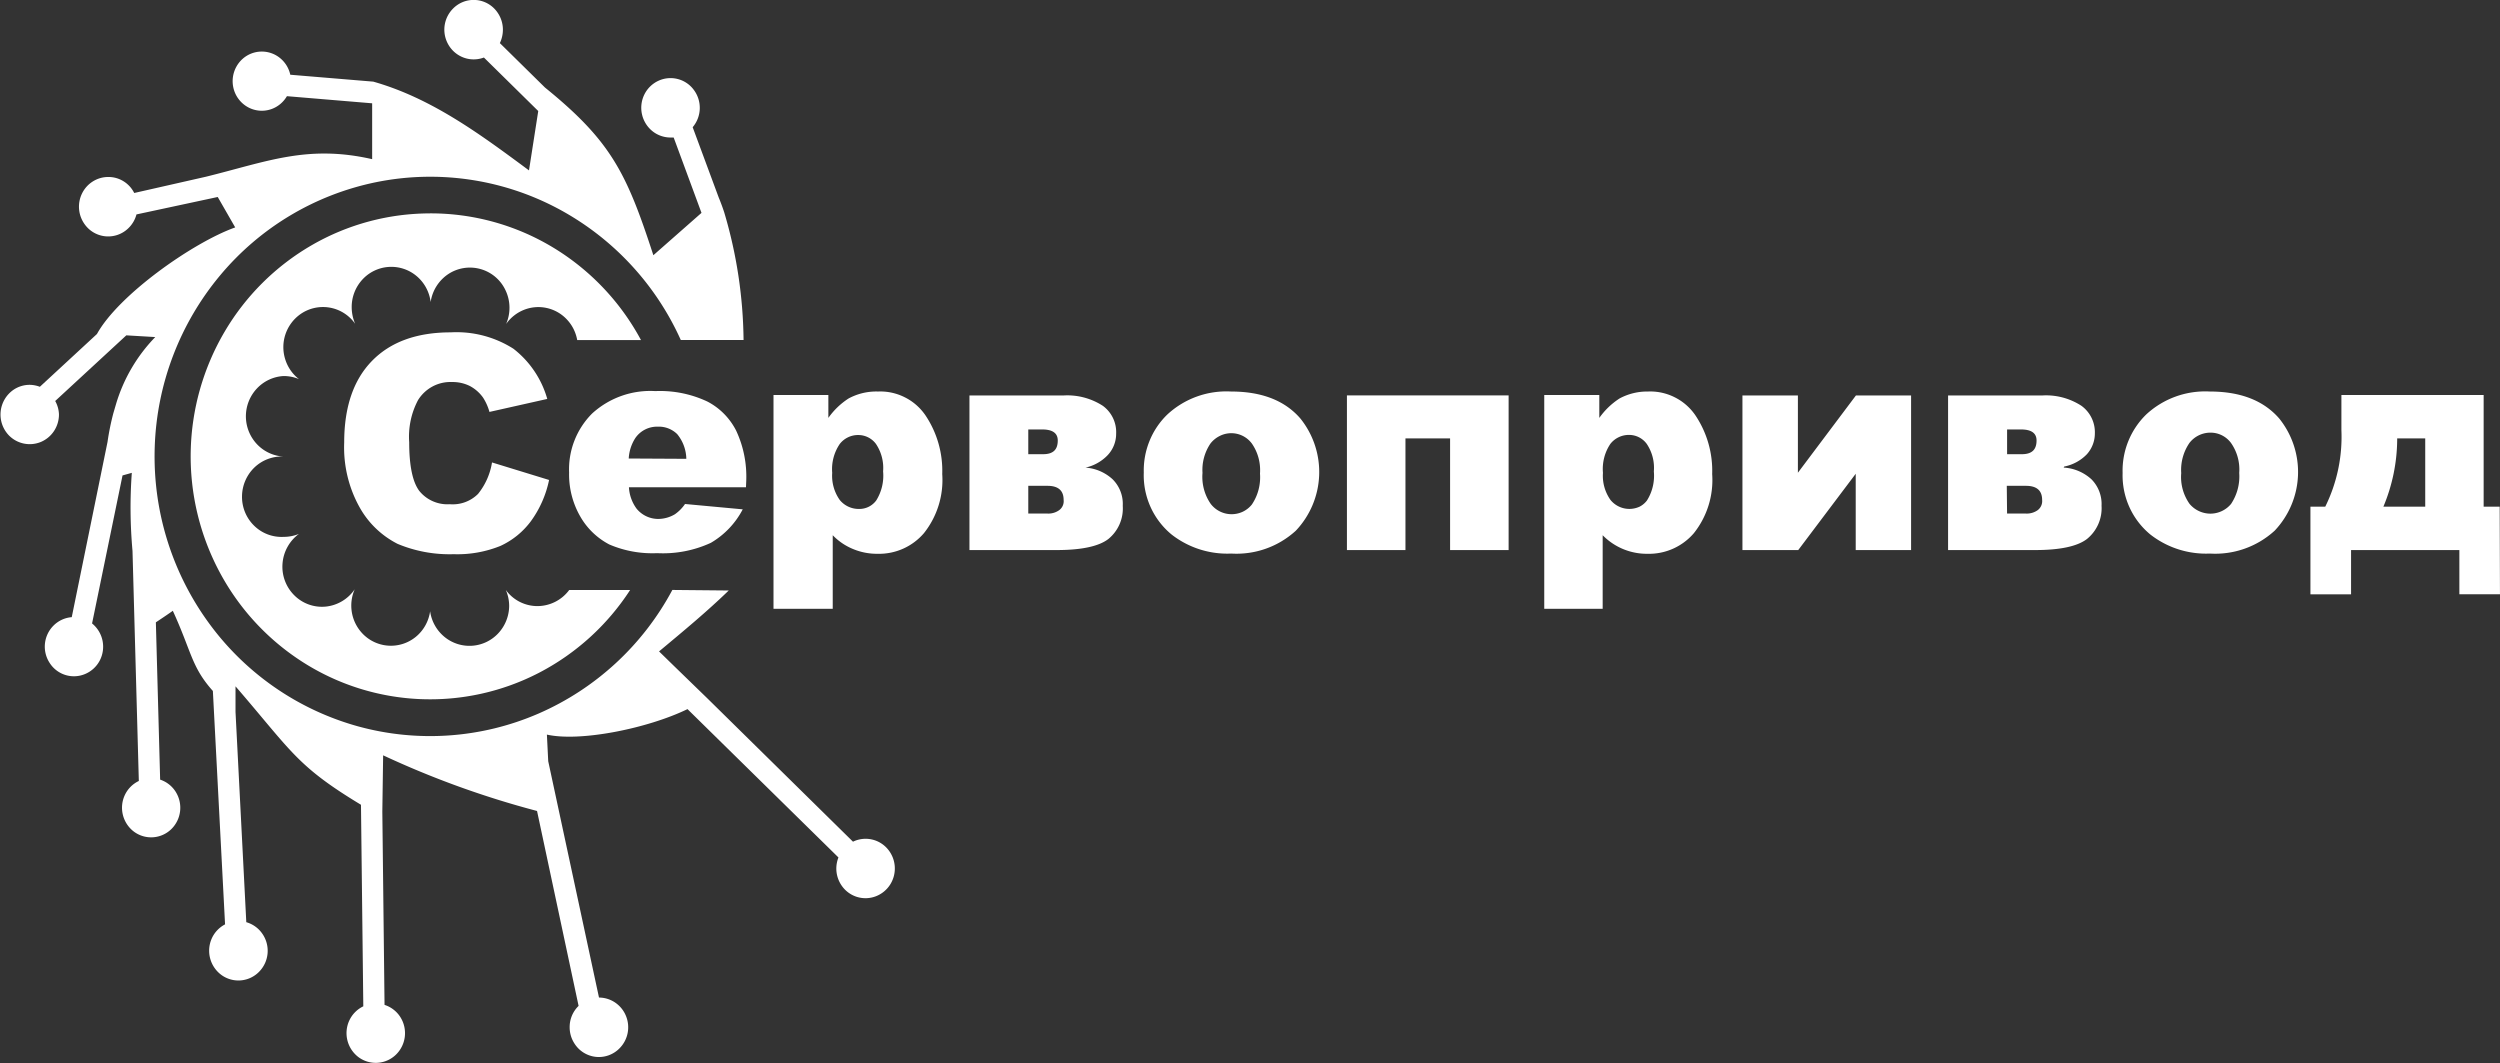 <svg width="87" height="37" fill="none" xmlns="http://www.w3.org/2000/svg"><rect width="100%" height="100%" fill="#333333" stroke="none"/><path d="M17.455 11.512l-.005.005.005-.005zm-2.49-4.086a8.239 8.239 0 00-4.112 1.104 8.391 8.391 0 00-3.04 3.02 8.556 8.556 0 00-.178 8.345 8.406 8.406 0 002.908 3.15 8.232 8.232 0 008.218.366 8.376 8.376 0 003.168-2.88h-2.12a1.38 1.38 0 01-1.104.561 1.359 1.359 0 01-1.103-.562 1.4 1.4 0 01.117.556 1.413 1.413 0 01-.377.95 1.369 1.369 0 01-1.875.127 1.407 1.407 0 01-.499-.89c-.05.35-.227.667-.498.889a1.366 1.366 0 01-1.872-.132 1.41 1.41 0 01-.253-1.525 1.387 1.387 0 01-1.003.604 1.36 1.36 0 01-1.1-.392 1.401 1.401 0 01-.41-1.107 1.413 1.413 0 01.572-1.031c-.17.07-.35.104-.534.104a1.36 1.36 0 01-1.02-.383 1.4 1.4 0 01-.428-1.015 1.417 1.417 0 01.429-1.014 1.376 1.376 0 011.02-.383 1.374 1.374 0 01-.932-.434 1.414 1.414 0 010-1.933c.244-.26.577-.416.931-.435.184 0 .366.036.534.108a1.4 1.4 0 01-.482-.703 1.406 1.406 0 01.514-1.545 1.366 1.366 0 011.923.322 1.478 1.478 0 01-.12-.578 1.41 1.41 0 01.371-.96 1.366 1.366 0 011.887-.123c.27.226.446.55.49.904a1.412 1.412 0 01.615-.974 1.367 1.367 0 011.997.58 1.415 1.415 0 01.014 1.158c.157-.224.375-.396.628-.495a1.357 1.357 0 011.485.336c.188.198.313.448.361.719h2.22a8.408 8.408 0 00-3.073-3.23 8.247 8.247 0 00-4.27-1.18z" fill="#fff"/><path d="M23.398 20.53a9.644 9.644 0 01-4.662 4.304 9.462 9.462 0 01-6.287.44 9.59 9.59 0 01-5.198-3.616 9.832 9.832 0 01-1.866-6.108 9.814 9.814 0 012.273-5.964 9.564 9.564 0 015.43-3.246 9.467 9.467 0 016.243.874 9.672 9.672 0 014.36 4.617h2.185a16.07 16.07 0 00-.672-4.437 7.354 7.354 0 00-.194-.524l-.905-2.443a1.043 1.043 0 00.042-1.296 1.005 1.005 0 00-1.24-.317 1.026 1.026 0 00-.486.48 1.047 1.047 0 00.277 1.265c.181.148.407.227.64.227h.106l.968 2.622-1.675 1.474c-.934-2.87-1.471-3.97-3.772-5.836L17.395 1.5a1.09 1.09 0 00.106-.467c0-.204-.06-.404-.172-.574a1.005 1.005 0 00-1.568-.155 1.038 1.038 0 00-.218 1.127c.078.189.209.35.377.463a1.008 1.008 0 00.92.108l1.891 1.862-.322 2.066c-1.682-1.245-3.38-2.511-5.42-3.089l-2.887-.24a1.032 1.032 0 00-.368-.59 1.005 1.005 0 00-1.294.04 1.042 1.042 0 00-.203 1.297c.121.206.308.364.53.445a1 1 0 00.688 0c.223-.082.41-.24.53-.446l2.966.248v1.944c-2.252-.513-3.659.086-5.78.61l-2.5.567a1.013 1.013 0 00-.371-.407.993.993 0 00-.527-.15 1.007 1.007 0 00-.539.153c-.162.1-.293.246-.378.418a1.046 1.046 0 00.1 1.088 1.004 1.004 0 001.505.13c.139-.131.239-.3.288-.486l2.828-.607.608 1.059c-1.477.527-4.065 2.353-4.811 3.709L1.387 13.46a1.046 1.046 0 00-.353-.068c-.202 0-.399.06-.566.174a1.047 1.047 0 00-.154 1.59 1.014 1.014 0 001.11.223c.185-.078.344-.21.456-.38.112-.17.172-.37.172-.574a1.023 1.023 0 00-.131-.47l2.475-2.285 1.007.06a5.67 5.67 0 00-1.36 2.314l-.096.327a8.773 8.773 0 00-.205 1.008l-1.245 6.098c-.236.019-.458.12-.628.287a1.035 1.035 0 00-.141 1.306 1 1 0 001.239.383 1.02 1.02 0 00.507-.471 1.043 1.043 0 00-.27-1.286l1.06-5.151.323-.09c-.066.905-.057 1.813.024 2.716l.22 8.007a1.022 1.022 0 00-.488.492 1.043 1.043 0 00.32 1.273 1.005 1.005 0 001.291-.082 1.042 1.042 0 00.162-1.303 1.017 1.017 0 00-.543-.427l-.149-5.474c.05-.032.502-.334.59-.402.658 1.435.644 1.952 1.394 2.791l.424 8.122c-.211.11-.378.29-.472.512a1.047 1.047 0 00.368 1.265 1.006 1.006 0 001.293-.132 1.04 1.04 0 00.112-1.314 1.019 1.019 0 00-.562-.407l-.375-7.318v-.89c1.952 2.26 2.121 2.767 4.366 4.122l.081 7.014a1.026 1.026 0 00-.488.495 1.047 1.047 0 00.325 1.277 1.007 1.007 0 001.297-.088 1.045 1.045 0 00.155-1.31 1.02 1.02 0 00-.55-.424l-.077-6.723.028-1.962a31.866 31.866 0 005.356 1.937l1.446 6.783a1.025 1.025 0 00-.311.74c-.001.204.058.404.17.574a1.004 1.004 0 001.566.162 1.038 1.038 0 00.224-1.125 1.03 1.03 0 00-.374-.465 1.008 1.008 0 00-.565-.176l-1.767-8.226-.046-.925c1.16.261 3.514-.216 4.893-.887l5.253 5.163a1.043 1.043 0 00.128 1.002 1.005 1.005 0 001.175.348c.207-.08.383-.225.501-.414a1.045 1.045 0 00-.098-1.238 1.005 1.005 0 00-1.2-.247l-5.077-4.997-1.11-1.077-.562-.548c.862-.718 1.672-1.389 2.425-2.12l-1.962-.019z" fill="#fff"/><path d="M17.122 16.093l1.986.61a3.714 3.714 0 01-.633 1.435 2.75 2.75 0 01-1.06.86 3.985 3.985 0 01-1.623.288c-.67.021-1.335-.1-1.955-.359a3.138 3.138 0 01-1.311-1.252c-.39-.69-.58-1.48-.548-2.274 0-1.234.321-2.178.968-2.842.647-.663 1.56-.993 2.74-.993a3.685 3.685 0 012.181.57 3.37 3.37 0 011.178 1.747l-2.012.452a1.81 1.81 0 00-.223-.499 1.325 1.325 0 00-.463-.405 1.343 1.343 0 00-.618-.136 1.316 1.316 0 00-.674.153 1.34 1.34 0 00-.507.475c-.238.45-.344.958-.308 1.467 0 .825.12 1.388.354 1.697a1.26 1.26 0 001.06.46 1.245 1.245 0 00.983-.36 2.33 2.33 0 00.485-1.094zm8.838.864h-4.073c.014.27.107.527.265.743a.972.972 0 00.77.359c.199-.005.392-.06.563-.162.138-.096.258-.218.354-.358l2.008.186a2.901 2.901 0 01-1.11 1.166 3.976 3.976 0 01-1.87.359 3.789 3.789 0 01-1.662-.302 2.491 2.491 0 01-1.004-.961 2.927 2.927 0 01-.396-1.546 2.746 2.746 0 01.799-2.049 3 3 0 012.202-.782 3.872 3.872 0 011.803.36c.433.222.785.577 1.008 1.014.253.54.374 1.135.353 1.733l-.01.24zm-2.076-.99a1.39 1.39 0 00-.318-.86.914.914 0 00-.675-.259.92.92 0 00-.778.391 1.45 1.45 0 00-.233.717l2.005.011zm3.034 5.22v-7.44h1.909v.796c.19-.27.43-.5.707-.678a2.029 2.029 0 011.021-.24c.322-.014.642.055.93.2.29.144.537.36.721.629a3.46 3.46 0 01.584 2.044 2.971 2.971 0 01-.637 2.056 2.055 2.055 0 01-1.609.718 2.16 2.16 0 01-.858-.166 2.068 2.068 0 01-.707-.48v2.561h-2.061zm2.043-4.735c-.025.338.069.675.265.95a.849.849 0 00.672.309.726.726 0 00.594-.294c.188-.3.273-.657.24-1.012a1.498 1.498 0 00-.25-.958.763.763 0 00-.609-.308.807.807 0 00-.65.312c-.2.295-.293.651-.262 1.008v-.007zm8.796-.18c.357.02.696.163.961.406a1.21 1.21 0 01.354.925 1.37 1.37 0 01-.502 1.155c-.332.255-.933.384-1.796.384h-3.037v-5.38h3.277c.48-.028.956.098 1.361.358a1.133 1.133 0 01.467.969c.002.284-.108.557-.304.76-.215.22-.491.37-.792.43l.01-.007zm-1.973-.466h.516c.354 0 .51-.161.51-.477 0-.255-.181-.384-.542-.384h-.484v.861zm0 2.066h.672a.644.644 0 00.403-.118.386.386 0 00.155-.359c0-.323-.187-.488-.558-.488h-.672v.965zm4.02-1.413A2.733 2.733 0 0140 15.353c.14-.35.353-.667.623-.928a3.023 3.023 0 012.22-.8c1.065 0 1.87.313 2.411.94a2.97 2.97 0 01-.159 3.903 3.058 3.058 0 01-2.248.796 3.15 3.15 0 01-2.072-.66 2.65 2.65 0 01-.734-.957 2.687 2.687 0 01-.238-1.188zm2.043 0c-.032.381.07.763.286 1.076a.915.915 0 001.117.272.9.9 0 00.315-.25c.213-.316.312-.696.283-1.077.027-.37-.072-.74-.283-1.044a.89.89 0 00-1.115-.266.93.93 0 00-.327.266 1.635 1.635 0 00-.276 1.02v.003zm10.652 2.683h-2.036v-3.885H48.91v3.885h-2.037v-5.381H52.5v5.381zm1.241 2.045v-7.44h1.916v.796c.19-.27.43-.5.707-.678a2.03 2.03 0 01.986-.24c.322-.014.642.055.93.2.29.144.537.36.721.629a3.46 3.46 0 01.584 2.044 2.971 2.971 0 01-.637 2.056 2.055 2.055 0 01-1.609.718 2.15 2.15 0 01-1.565-.646v2.561H53.74zm2.043-4.735a1.45 1.45 0 00.265.95.848.848 0 001.003.233.739.739 0 00.263-.218c.189-.3.273-.657.24-1.012.029-.34-.06-.68-.25-.961a.762.762 0 00-.609-.309.818.818 0 00-.654.312c-.2.297-.29.655-.258 1.012v-.007zm10.723 2.69h-1.927v-2.655l-2 2.655h-1.942v-5.381h1.93v2.69l2.02-2.69h1.919v5.381zm5.31-2.87c.358.02.698.163.965.406a1.222 1.222 0 01.353.925 1.377 1.377 0 01-.509 1.155c-.335.255-.933.384-1.8.384h-3.032v-5.38h3.28c.479-.028.954.097 1.358.358a1.137 1.137 0 01.47.969c-.001.265-.1.52-.276.717a1.49 1.49 0 01-.791.43l-.018.036zm-1.97-.466h.513c.354 0 .513-.161.513-.477 0-.255-.18-.384-.541-.384h-.484v.861zm0 2.066h.658a.654.654 0 00.407-.118.395.395 0 00.155-.359c0-.323-.187-.488-.562-.488h-.668l.01.965zm4.021-1.413a2.731 2.731 0 01.82-2.034 3.02 3.02 0 012.217-.8c1.065 0 1.87.313 2.414.94a2.97 2.97 0 01-.16 3.903 3.065 3.065 0 01-2.252.796 3.15 3.15 0 01-2.07-.66 2.646 2.646 0 01-.733-.957 2.685 2.685 0 01-.236-1.188zm2.04 0c-.034.382.07.764.29 1.076a.95.95 0 00.722.34.936.936 0 00.723-.34c.21-.317.31-.695.283-1.076a1.606 1.606 0 00-.286-1.044.884.884 0 00-.707-.359.924.924 0 00-.74.359 1.66 1.66 0 00-.286 1.04v.004zM87 20.681h-1.414v-1.539h-3.769v1.54h-1.414v-3.05h.516a5.487 5.487 0 00.562-2.666v-1.22h4.95v3.886h.558l.01 3.05zm-2.602-3.05v-2.374h-.976v.061a6.13 6.13 0 01-.48 2.314h1.456z" fill="#fff"/></svg>